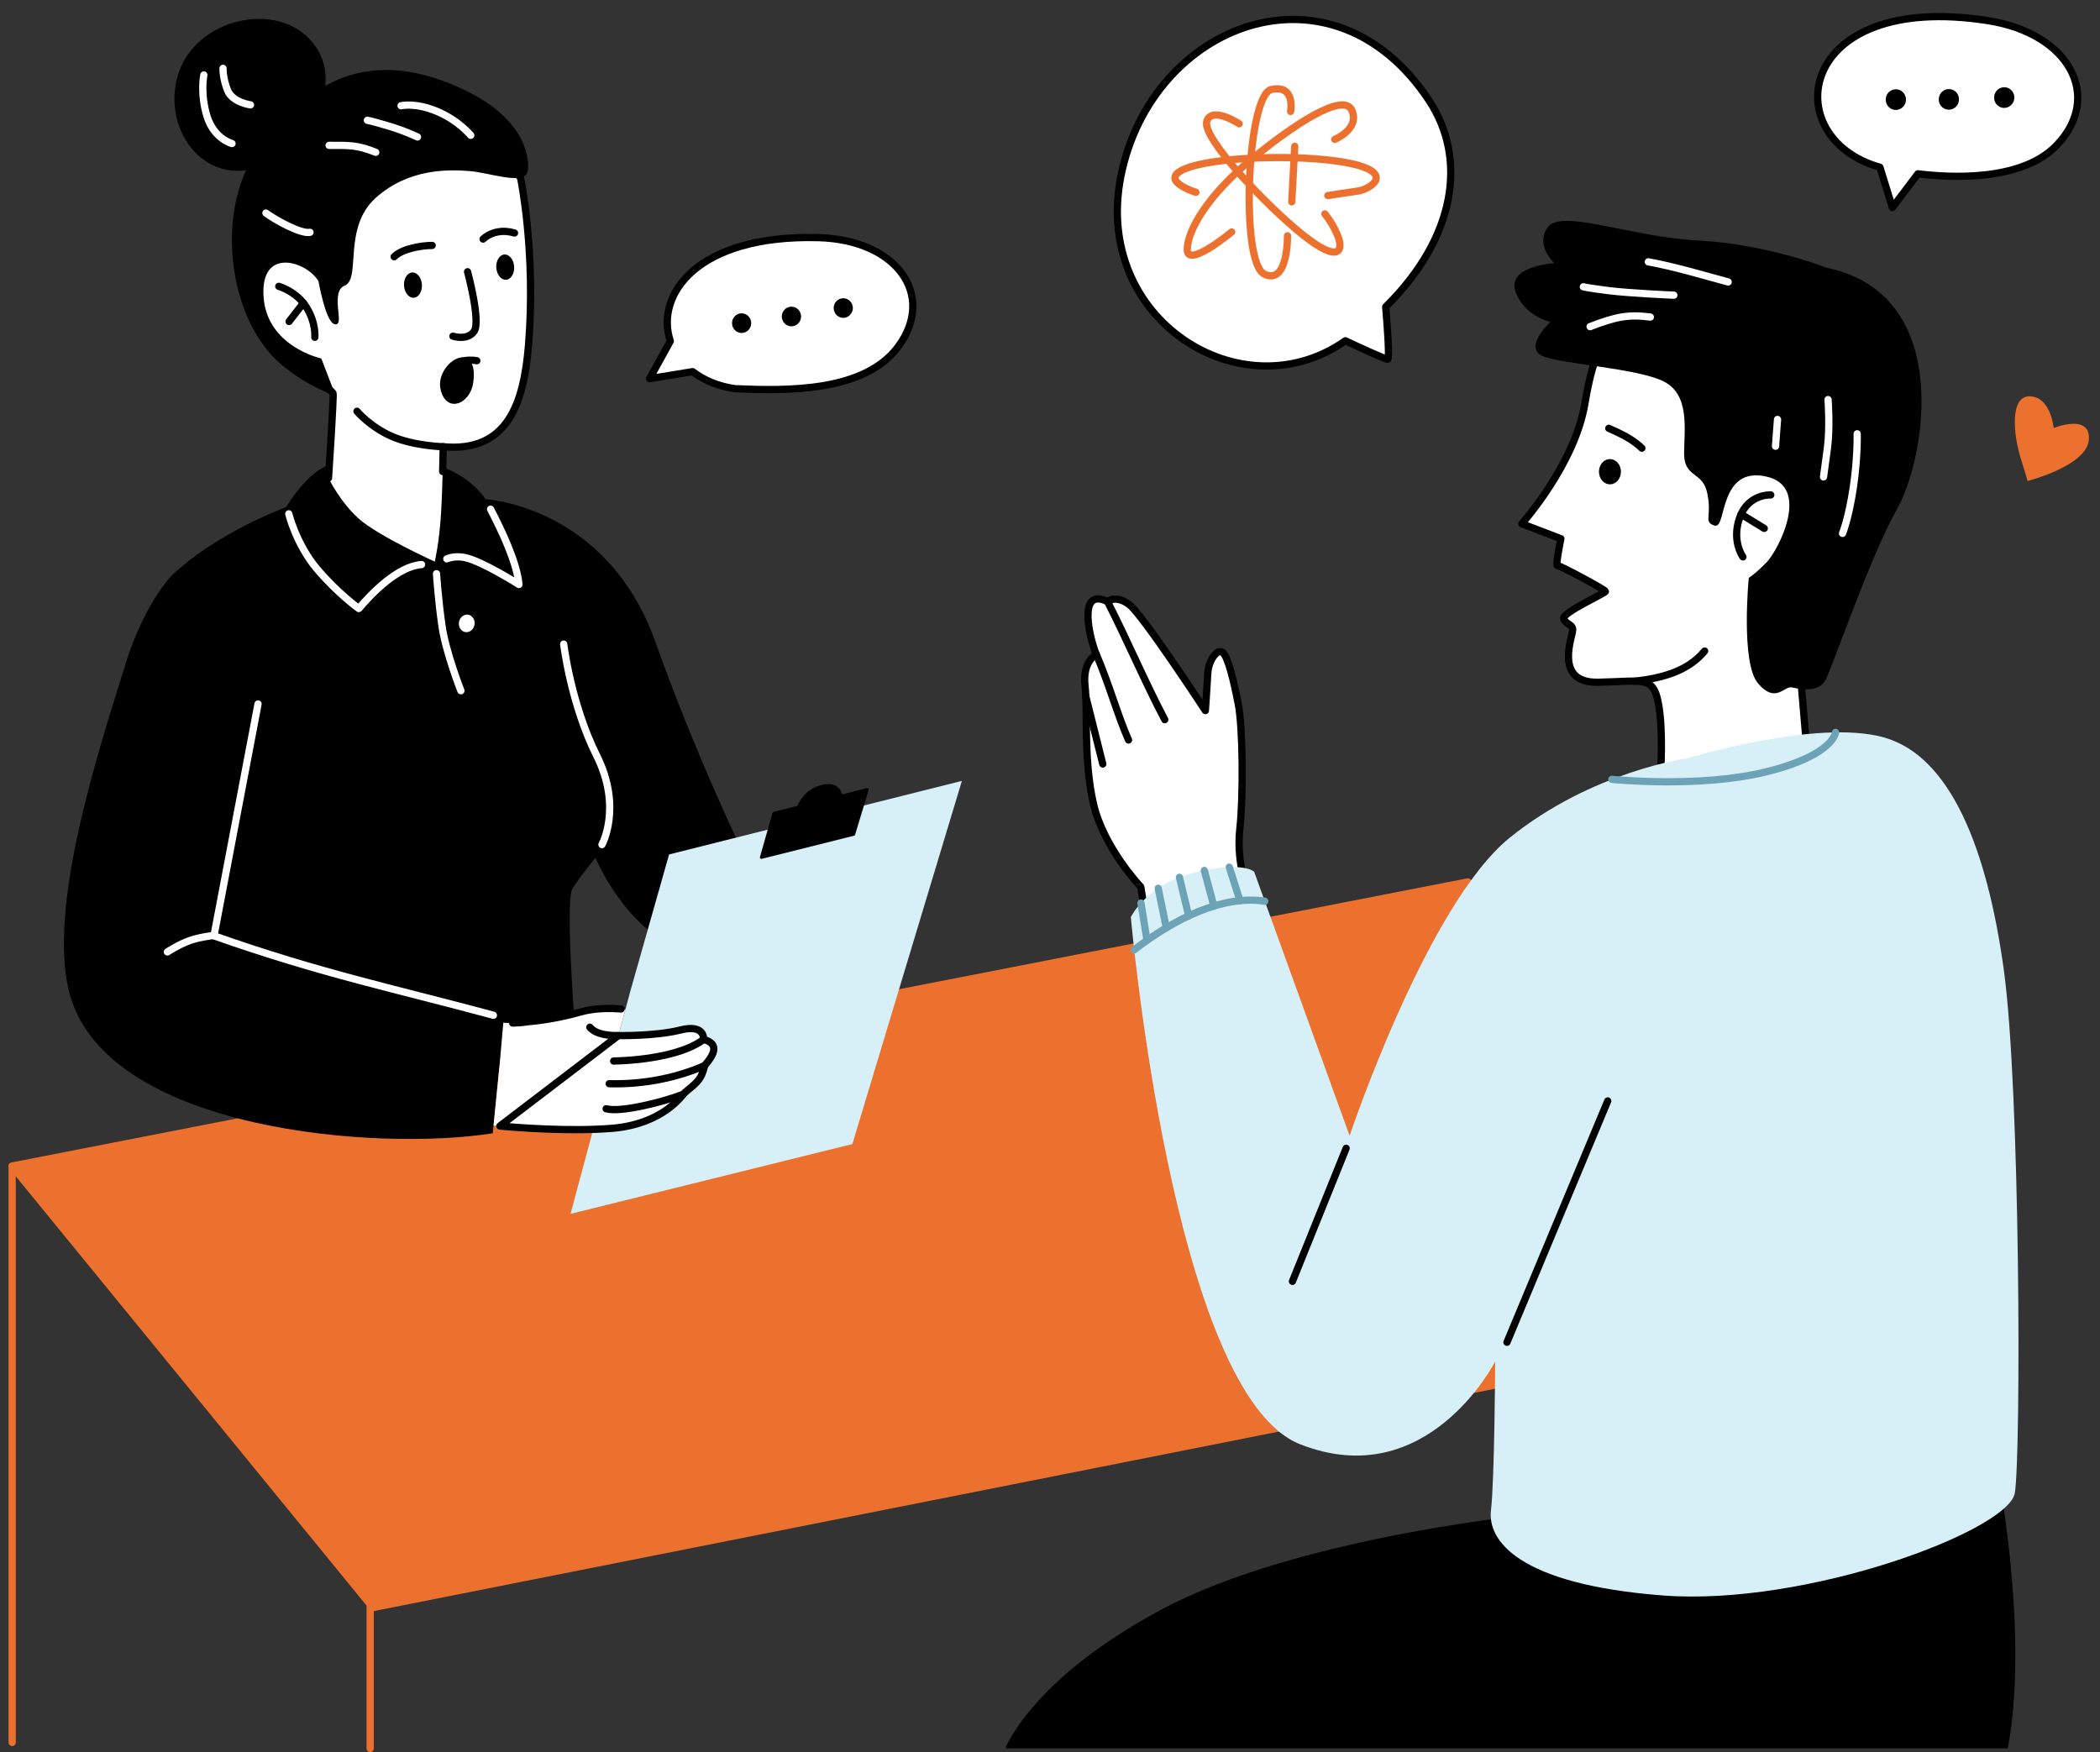 <svg width="145" height="121" viewBox="0 0 145 121" fill="none" xmlns="http://www.w3.org/2000/svg">
<rect x="0" y="0" width="145" height="121" fill="#333333" stroke="none"/>
<path d="M25.559 120.742V109.617" stroke="#ED712E" stroke-width="0.5" stroke-linecap="round" stroke-linejoin="round"/>
<path d="M0.839 120.329V80.549" stroke="#ED712E" stroke-width="0.5" stroke-linecap="round" stroke-linejoin="round"/>
<path fill-rule="evenodd" clip-rule="evenodd" d="M137.674 100.709C137.674 100.709 140.064 112.373 138.553 120.642H69.546C70.379 118.984 72.935 115.182 80.152 111.288C89.772 106.095 106.796 104.557 106.796 104.557L137.674 100.709Z" fill="black" stroke="black" stroke-width="0.2" stroke-linecap="round" stroke-linejoin="round"/>
<path fill-rule="evenodd" clip-rule="evenodd" d="M62.037 23.913C64.613 20.404 61.963 16.556 56.504 16.41C48.082 16.19 45.226 20.397 46.285 23.553L44.853 26.15L47.829 25.664C48.575 26.243 49.56 26.669 50.739 26.842C54.354 26.995 59.706 27.095 62.037 23.913Z" fill="white" stroke="black" stroke-width="0.5" stroke-linecap="round" stroke-linejoin="round"/>
<path fill-rule="evenodd" clip-rule="evenodd" d="M51.205 21.636C51.571 21.636 51.87 21.942 51.87 22.315C51.87 22.688 51.571 22.994 51.205 22.994C50.839 22.994 50.545 22.688 50.545 22.315C50.545 21.942 50.839 21.636 51.205 21.636ZM58.222 20.597C58.588 20.597 58.888 20.897 58.888 21.27C58.888 21.642 58.588 21.949 58.222 21.949C57.856 21.949 57.563 21.642 57.563 21.27C57.563 20.897 57.856 20.597 58.222 20.597ZM54.647 21.176C55.013 21.176 55.312 21.483 55.312 21.855C55.312 22.228 55.013 22.535 54.647 22.535C54.281 22.535 53.981 22.228 53.981 21.855C53.981 21.483 54.281 21.176 54.647 21.176Z" fill="black"/>
<path fill-rule="evenodd" clip-rule="evenodd" d="M77.396 12.162C75.418 22.088 85.758 28.553 92.895 23.533C93.76 23.939 95.671 24.825 95.817 24.805C95.964 24.785 95.771 22.275 95.678 21.19C100.564 16.356 101.317 10.924 98.66 6.922C91.949 -3.197 79.5 1.596 77.396 12.162Z" fill="white" stroke="black" stroke-width="0.5" stroke-linecap="round" stroke-linejoin="round"/>
<path fill-rule="evenodd" clip-rule="evenodd" d="M141.802 29.558C141.802 29.558 141.609 27.415 140.164 27.368C138.726 27.321 139.059 30.131 139.492 31.529C139.924 32.92 139.998 33.213 139.998 33.213C139.998 33.213 144.112 32.175 144.232 30.351C144.352 28.52 141.802 29.558 141.802 29.558Z" fill="#ED712E"/>
<path d="M89.113 7.695C89.113 7.695 89.466 5.811 87.782 6.183C86.104 6.556 85.625 18.087 87.282 18.919C88.947 19.752 88.9 16.283 88.9 16.283" stroke="#ED712E" stroke-width="0.5" stroke-linecap="round" stroke-linejoin="round"/>
<path d="M85.565 8.547C85.565 8.547 83.634 7.282 83.321 8.4C83.015 9.526 87.349 14.126 89.939 16.203C92.535 18.274 92.762 17.242 92.369 16.283C91.976 15.331 91.477 14.772 91.477 14.772" stroke="#ED712E" stroke-width="0.5" stroke-linecap="round" stroke-linejoin="round"/>
<path d="M92.162 9.625C92.162 9.625 93.92 8.9 93.341 7.615C92.762 6.33 89.28 8.633 86.37 11.037C83.468 13.44 81.996 15.85 81.976 17.222C81.956 18.587 85.046 16.017 85.046 16.017" stroke="#ED712E" stroke-width="0.5" stroke-linecap="round" stroke-linejoin="round"/>
<path d="M82.576 13.28C82.576 13.28 79.666 12.382 82.096 11.556C84.533 10.73 90.771 10.664 93.527 11.35C96.29 12.035 94.526 13.087 93.76 13.194C92.988 13.3 91.683 13.507 91.683 13.507" stroke="#ED712E" stroke-width="0.5" stroke-linecap="round" stroke-linejoin="round"/>
<path d="M89.193 13.94L89.4 10.105" stroke="#ED712E" stroke-width="0.5" stroke-linecap="round" stroke-linejoin="round"/>
<path fill-rule="evenodd" clip-rule="evenodd" d="M0.833 80.523L25.746 111.015L132.421 89.857L101.35 60.903L0.833 80.523Z" fill="#ED712E" stroke="#ED712E" stroke-width="0.5" stroke-linecap="round" stroke-linejoin="round"/>
<path fill-rule="evenodd" clip-rule="evenodd" d="M25.786 31.649C25.786 31.649 23.449 31.602 22.157 32.375C20.872 33.14 19.754 35.024 19.754 35.024C19.754 35.024 15.014 36.742 11.864 39.738C9.874 41.922 8.789 45.47 8.789 45.47C6.865 51.629 3.13 62.873 4.854 68.785C7.584 78.126 26.165 79.517 34.021 78.259L34.481 73.692L39.827 72.6C39.827 72.6 38.955 62.267 39.534 61.355C40.106 60.443 41.118 59.238 41.118 59.238C41.118 59.238 42.177 61.835 44.34 63.859C46.504 65.876 47.996 66.162 47.996 66.162L52.37 61.069C52.37 61.069 48.621 53.759 45.253 44.332C41.891 34.904 33.515 34.472 33.515 34.472C33.515 34.472 31.718 31.25 25.786 31.649Z" fill="black"/>
<path fill-rule="evenodd" clip-rule="evenodd" d="M46.198 59.005L66.417 53.925L58.854 79.005L39.394 83.825L43.508 68.499L46.198 59.005Z" fill="#D7F0F7"/>
<path d="M19.94 35.484C19.94 35.484 20.446 37.574 21.884 39.285C23.329 40.99 24.774 42.022 24.774 42.022C25.692 40.943 27.47 39.112 29.108 38.986" stroke="white" stroke-width="0.5" stroke-linecap="round" stroke-linejoin="round"/>
<path d="M33.875 35.164C34.654 36.662 35.692 38.852 35.832 40.364C35.832 40.364 33.249 38.726 32.084 38.5C31.551 38.4 31.145 38.473 30.852 38.593" stroke="white" stroke-width="0.5" stroke-linecap="round" stroke-linejoin="round"/>
<path d="M17.817 48.612L14.774 64.624C22.164 67.234 27.49 68.332 34.068 70.11" stroke="white" stroke-width="0.5" stroke-linecap="round" stroke-linejoin="round"/>
<path d="M11.558 65.736C11.558 65.736 12.364 65.21 13.11 64.95C13.855 64.691 14.781 64.598 14.781 64.598" stroke="white" stroke-width="0.5" stroke-linecap="round" stroke-linejoin="round"/>
<path d="M38.921 44.478C38.921 44.478 39.42 48.633 41.205 52.194C42.982 55.756 41.564 58.326 41.564 58.326" stroke="white" stroke-width="0.5" stroke-linecap="round" stroke-linejoin="round"/>
<path d="M31.824 47.7C31.824 47.7 30.792 45.077 30.526 43.273C30.26 41.469 30.14 39.618 30.14 39.618" stroke="white" stroke-width="0.5" stroke-linecap="round" stroke-linejoin="round"/>
<path d="M32.131 43.651C32.427 43.699 32.71 43.468 32.764 43.136C32.817 42.804 32.62 42.496 32.324 42.449C32.027 42.401 31.744 42.632 31.691 42.964C31.637 43.296 31.834 43.604 32.131 43.651Z" fill="white"/>
<path fill-rule="evenodd" clip-rule="evenodd" d="M52.569 59.212L58.947 57.614L59.88 54.525L58.069 54.984C57.995 54.565 57.709 54.065 56.737 54.312C55.812 54.545 55.346 55.217 55.126 55.736L53.435 56.162L52.569 59.212Z" fill="black" stroke="black" stroke-width="0.2" stroke-linecap="round" stroke-linejoin="round"/>
<path fill-rule="evenodd" clip-rule="evenodd" d="M129.585 24.745C129.585 24.745 127.135 19.073 119.392 19.026C111.649 18.973 110.131 23.666 109.432 27.874C108.733 32.082 105.078 36.169 105.078 36.169L107.775 37.201C107.775 37.201 107.388 39.079 107.535 39.052C107.681 39.032 110.83 40.717 110.85 40.836C110.877 40.956 107.801 42.328 107.968 42.734C108.134 43.147 108.567 43.073 108.593 43.48C108.613 43.892 107.222 47.161 110.324 47.115C113.427 47.061 114.146 46.629 114.505 48.553C114.872 50.477 114.652 53.459 114.652 53.459L124.752 51.635C124.752 51.635 124.033 43.746 124.033 42.301C124.033 40.856 132.688 34.032 129.585 24.745Z" fill="white" stroke="black" stroke-width="0.5" stroke-linecap="round" stroke-linejoin="round"/>
<path d="M111.163 33.347C111.527 33.347 111.822 33.001 111.822 32.574C111.822 32.148 111.527 31.802 111.163 31.802C110.799 31.802 110.504 32.148 110.504 32.574C110.504 33.001 110.799 33.347 111.163 33.347Z" fill="black" stroke="black" stroke-width="0.2" stroke-linecap="round" stroke-linejoin="round"/>
<path d="M111.083 29.578C111.083 29.578 111.936 29.938 112.502 30.291C113.067 30.637 113.367 30.95 113.367 30.95" stroke="black" stroke-width="0.5" stroke-linecap="round" stroke-linejoin="round"/>
<path fill-rule="evenodd" clip-rule="evenodd" d="M126.123 18.593C126.123 18.593 121.989 16.956 117.322 16.716C112.655 16.476 107.795 14.505 106.929 15.777C106.064 17.049 107.555 18.254 107.555 18.254C107.555 18.254 104.093 18.4 104.745 20.131C105.391 21.862 107.242 22.175 107.242 22.175C107.242 22.175 105.371 23.879 106.476 24.459C107.582 25.038 113.061 25.297 114.938 26.263C116.816 27.222 116.383 29.698 116.383 31.336C116.383 32.974 117.681 32.441 117.994 34.099C118.307 35.763 117.728 35.95 118.4 36.196C119.073 36.436 118.62 32.108 121.935 32.801C125.258 33.5 122.874 38.034 122.082 38.866C121.29 39.691 120.844 39.958 120.844 39.958C120.844 39.958 120.291 45.763 121.469 47.135C122.648 48.506 123.114 47.234 123.753 47.374C124.392 47.514 125.511 47.687 125.943 46.941C126.376 46.196 128.993 38.48 130.917 35.064C132.841 31.649 134.818 20.391 126.123 18.593Z" fill="black" stroke="black" stroke-width="0.2" stroke-linecap="round" stroke-linejoin="round"/>
<path d="M120.344 38.46C120.344 38.46 119.532 37.355 120.131 35.717C120.73 34.086 122.268 34.179 122.268 34.179" stroke="black" stroke-width="0.5" stroke-linecap="round" stroke-linejoin="round"/>
<path d="M121.816 36.489L120.218 35.51" stroke="black" stroke-width="0.5" stroke-linecap="round" stroke-linejoin="round"/>
<path fill-rule="evenodd" clip-rule="evenodd" d="M86.017 61.069C86.017 61.069 85.365 59.391 85.611 57.201C85.851 55.011 85.824 50.264 85.498 48.613C85.178 46.968 84.779 45.31 84.406 45.044C84.033 44.778 83.441 45.63 83.394 46.495C83.348 47.368 83.228 49.072 83.228 49.072C83.228 49.072 78.92 42.481 77.982 41.762C77.05 41.043 76.47 41.542 76.47 41.542C74.3 40.484 75.305 44.298 75.698 45.191C75.698 45.191 74.726 45.657 74.919 47.368C75.112 49.072 74.799 52.388 75.492 55.47C76.191 58.546 78.767 61.242 78.767 61.242L79.559 66.076L86.017 61.069Z" fill="white" stroke="black" stroke-width="0.5" stroke-linecap="round" stroke-linejoin="round"/>
<path d="M80.425 49.698C79.073 47.135 77.755 44.039 76.47 41.542" stroke="black" stroke-width="0.5" stroke-linecap="round" stroke-linejoin="round"/>
<path d="M77.922 51.102C77.169 49.398 76.584 47.248 75.698 45.191" stroke="black" stroke-width="0.5" stroke-linecap="round" stroke-linejoin="round"/>
<path d="M76.144 52.76L74.966 48.067" stroke="black" stroke-width="0.5" stroke-linecap="round" stroke-linejoin="round"/>
<path fill-rule="evenodd" clip-rule="evenodd" d="M132.428 12.002C134.618 12.275 139.592 12.568 142.022 10.018C145.184 6.696 142.94 2.309 137.248 1.423C123.999 -0.647 122.628 9.539 129.805 11.549L130.664 14.332L132.428 12.002Z" fill="white" stroke="black" stroke-width="0.5" stroke-linecap="round" stroke-linejoin="round"/>
<path fill-rule="evenodd" clip-rule="evenodd" d="M130.996 6.17C131.376 6.217 131.649 6.576 131.596 6.969C131.549 7.362 131.196 7.635 130.81 7.588C130.431 7.535 130.158 7.182 130.211 6.789C130.257 6.396 130.61 6.123 130.996 6.17ZM138.48 6.03C138.859 6.077 139.132 6.436 139.079 6.829C139.032 7.215 138.679 7.495 138.293 7.448C137.914 7.395 137.641 7.036 137.694 6.649C137.741 6.257 138.094 5.977 138.48 6.03ZM134.658 6.157C135.038 6.203 135.311 6.563 135.257 6.956C135.211 7.342 134.858 7.621 134.472 7.568C134.092 7.522 133.819 7.162 133.873 6.776C133.919 6.383 134.272 6.103 134.658 6.157Z" fill="black"/>
<path fill-rule="evenodd" clip-rule="evenodd" d="M116.516 52.367C116.516 52.367 125.457 49.625 130.078 50.923C134.692 52.221 137.195 58.619 138.347 66.888C139.505 75.163 139.552 100.509 139.119 103.105C138.686 105.702 124.738 110.948 114.785 110.176C104.825 109.404 102.708 106.374 102.948 104.31C103.194 102.24 103.241 94.018 103.241 94.018C103.241 94.018 98.574 103.199 89.772 99.737C80.971 96.275 78.082 63.333 78.082 63.333C78.082 63.333 79.14 61.069 82.509 60.25C85.878 59.438 86.597 60.204 86.597 60.204L93.188 78.432C93.188 78.432 98.527 62.467 104.246 57.847C109.972 53.233 116.516 52.367 116.516 52.367Z" fill="#D7F0F7"/>
<path d="M89.24 88.485L92.948 79.298" stroke="black" stroke-width="0.5" stroke-linecap="round" stroke-linejoin="round"/>
<path d="M111.01 76.029L104.053 92.693" stroke="black" stroke-width="0.5" stroke-linecap="round" stroke-linejoin="round"/>
<path d="M78.314 65.59C81.117 63.426 84.433 61.795 87.329 62.234" stroke="#6CA3B7" stroke-width="0.5" stroke-linecap="round" stroke-linejoin="round"/>
<path d="M78.781 62.361L79.187 64.864" stroke="#6CA3B7" stroke-width="0.5" stroke-linecap="round" stroke-linejoin="round"/>
<path d="M79.972 61.342L80.531 64.072" stroke="#6CA3B7" stroke-width="0.5" stroke-linecap="round" stroke-linejoin="round"/>
<path d="M81.437 60.583L82.076 63.246" stroke="#6CA3B7" stroke-width="0.5" stroke-linecap="round" stroke-linejoin="round"/>
<path d="M83.155 60.11L83.814 62.567" stroke="#6CA3B7" stroke-width="0.5" stroke-linecap="round" stroke-linejoin="round"/>
<path d="M84.879 59.884L85.618 62.201" stroke="#6CA3B7" stroke-width="0.5" stroke-linecap="round" stroke-linejoin="round"/>
<path fill-rule="evenodd" clip-rule="evenodd" d="M34.035 9.998L35.945 12.282C35.945 12.282 37.017 17.455 36.491 23.853C35.959 30.251 33.289 30.597 32.403 30.763C31.511 30.936 30.599 30.85 30.599 30.85C30.599 30.85 30.573 33.42 30.453 35.444C30.333 37.461 30.02 38.786 30.02 38.786C30.02 38.786 26.052 36.982 24.754 35.803C23.456 34.625 22.683 33.014 22.683 33.014C22.683 33.014 23.063 27.308 22.996 27.148C22.936 26.982 19.994 24.718 19.994 24.718C19.994 24.718 17.277 22.095 17.417 19.286C17.564 16.47 21.698 10.577 21.698 10.577L34.035 9.998Z" fill="white"/>
<path fill-rule="evenodd" clip-rule="evenodd" d="M22.337 6.123C22.49 5.045 22.31 3.82 21.279 2.741C18.742 0.098 13.189 1.543 12.284 5.571C11.532 8.906 13.909 12.229 17.171 11.629C15.18 15.604 16.006 22.228 19.587 25.178C21.365 26.642 22.996 27.148 22.996 27.148L22.111 24.838C22.111 24.838 18.309 23.999 18.096 20.464C17.876 16.929 21.199 17.887 22.084 19.379C22.084 19.379 22.563 22.075 23.116 22.288C23.675 22.508 22.663 20.078 23.742 19.645C24.827 19.212 23.555 15.697 25.859 13.607C28.169 11.516 30.972 11.596 32.463 11.716C33.742 11.816 36.198 12.701 36.345 11.789C36.345 11.789 37.05 8.041 30.486 5.657C26.704 4.286 24.021 5.105 22.337 6.123Z" fill="black" stroke="black" stroke-width="0.2" stroke-linecap="round" stroke-linejoin="round"/>
<path d="M32.284 18.766C32.284 18.766 33.216 22.208 32.736 22.881C32.264 23.547 31.272 23.214 31.272 23.214" stroke="black" stroke-width="0.5" stroke-linecap="round" stroke-linejoin="round"/>
<path d="M28.57 20.562C28.23 20.584 27.928 20.211 27.897 19.729C27.866 19.247 28.117 18.838 28.458 18.816C28.799 18.794 29.101 19.167 29.131 19.649C29.163 20.131 28.911 20.54 28.57 20.562Z" fill="black"/>
<path d="M34.94 19.32C34.599 19.342 34.298 18.969 34.267 18.487C34.236 18.005 34.487 17.597 34.828 17.575C35.169 17.553 35.47 17.926 35.501 18.408C35.532 18.89 35.281 19.299 34.94 19.32Z" fill="black"/>
<path fill-rule="evenodd" clip-rule="evenodd" d="M30.652 26.769C30.945 28.287 32.25 27.588 32.423 26.423C32.823 23.666 30.38 25.331 30.652 26.769Z" fill="black" stroke="black" stroke-width="0.5" stroke-linecap="round" stroke-linejoin="round"/>
<path d="M19.248 19.772C19.248 19.772 20.466 20.118 21.152 21.21C21.838 22.302 21.738 23.294 21.738 23.294" stroke="black" stroke-width="0.5" stroke-linecap="round" stroke-linejoin="round"/>
<path d="M19.96 22.202L20.952 20.923" stroke="black" stroke-width="0.5" stroke-linecap="round" stroke-linejoin="round"/>
<path d="M27.217 17.728C27.75 17.182 29.095 16.949 29.84 16.949" stroke="black" stroke-width="0.5" stroke-linecap="round" stroke-linejoin="round"/>
<path d="M33.355 16.509C33.941 15.983 34.767 15.857 35.526 16.09" stroke="black" stroke-width="0.5" stroke-linecap="round" stroke-linejoin="round"/>
<path d="M32.923 24.911C32.53 24.838 32.21 24.871 31.778 24.958" stroke="black" stroke-width="0.5" stroke-linecap="round" stroke-linejoin="round"/>
<path d="M24.647 28.4C24.647 28.4 25.546 29.479 27.071 30.144C28.602 30.803 30.599 30.85 30.599 30.85" stroke="black" stroke-width="0.5" stroke-linecap="round" stroke-linejoin="round"/>
<path d="M22.683 33.014C22.683 33.014 23.063 27.308 22.996 27.148C22.936 26.982 19.994 24.718 19.994 24.718C19.994 24.718 17.277 22.095 17.417 19.286C17.564 16.47 21.698 10.577 21.698 10.577L34.035 9.998L35.945 12.282C35.945 12.282 37.017 17.455 36.491 23.853C36.165 27.814 35.066 31.263 30.599 30.85C30.599 30.85 30.593 31.576 30.566 32.561" stroke="black" stroke-width="0.5" stroke-linecap="round" stroke-linejoin="round"/>
<path fill-rule="evenodd" clip-rule="evenodd" d="M34.754 70.623L34.481 73.692L34.081 77.72C34.081 77.72 38.668 78.206 42.25 77.919C45.839 77.627 47.15 75.563 47.263 75.469C48.149 74.731 48.428 74.557 48.655 73.585C49.387 72.74 49.633 72.067 48.581 71.781C48.581 71.781 48.701 70.696 46.984 71.129C45.266 71.561 42.696 71.515 42.696 71.515L43.182 69.704C42.317 69.611 41.145 69.584 40.093 69.884C38.109 70.45 36.445 70.556 36.445 70.556C35.446 70.716 34.754 70.623 34.754 70.623Z" fill="white"/>
<path d="M41.851 76.568C42.836 76.848 45.792 76.102 47.177 75.569" stroke="black" stroke-width="0.5" stroke-linecap="round" stroke-linejoin="round"/>
<path d="M42.064 74.837C44.607 74.91 46.944 74.344 48.655 73.585" stroke="black" stroke-width="0.5" stroke-linecap="round" stroke-linejoin="round"/>
<path d="M42.37 73.272C44.7 73.213 47.283 72.773 48.581 71.781" stroke="black" stroke-width="0.5" stroke-linecap="round" stroke-linejoin="round"/>
<path d="M40.725 70.936C41.185 71.488 42.184 71.515 42.696 71.515" stroke="black" stroke-width="0.5" stroke-linecap="round" stroke-linejoin="round"/>
<path d="M42.883 69.677C42.057 69.611 41.025 69.618 40.093 69.884C38.109 70.45 36.445 70.556 36.445 70.556C36.038 70.623 35.679 70.643 35.399 70.649M34.514 77.76C35.739 77.873 39.334 78.153 42.25 77.92C45.839 77.627 47.15 75.563 47.263 75.47C48.149 74.731 48.428 74.558 48.655 73.585C49.387 72.74 49.633 72.067 48.581 71.781C48.581 71.781 48.701 70.696 46.984 71.129C45.266 71.561 42.696 71.515 42.696 71.515L34.514 77.76Z" stroke="black" stroke-width="0.5" stroke-linecap="round" stroke-linejoin="round"/>
<path d="M111.297 53.819C111.297 53.819 117.342 54.445 121.982 53.293C126.622 52.141 126.742 50.577 126.742 50.577" stroke="#6CA3B7" stroke-width="0.5" stroke-linecap="round" stroke-linejoin="round"/>
<path d="M119.326 19.472C117.695 19.033 115.631 18.413 113.813 18.081" stroke="white" stroke-width="0.5" stroke-linecap="round" stroke-linejoin="round"/>
<path d="M115.577 20.384C115.577 20.384 112.595 20.258 111.077 20.071C109.566 19.878 109.326 19.805 109.326 19.805" stroke="white" stroke-width="0.5" stroke-linecap="round" stroke-linejoin="round"/>
<path d="M113.953 21.895C112.415 21.696 111.583 21.869 109.792 22.555" stroke="white" stroke-width="0.5" stroke-linecap="round" stroke-linejoin="round"/>
<path d="M128.234 29.958C128.234 29.958 128.28 31.542 127.967 33.66C127.654 35.777 127.222 36.835 127.222 36.835" stroke="white" stroke-width="0.5" stroke-linecap="round" stroke-linejoin="round"/>
<path d="M126.223 27.594C126.223 27.594 126.369 29.545 126.176 30.963C125.983 32.381 125.91 32.934 125.91 32.934" stroke="white" stroke-width="0.5" stroke-linecap="round" stroke-linejoin="round"/>
<path d="M122.734 28.966L122.595 30.817" stroke="white" stroke-width="0.5" stroke-linecap="round" stroke-linejoin="round"/>
<path d="M117.701 44.958C116.623 46.269 114.932 46.822 112.861 47.041" stroke="black" stroke-width="0.5" stroke-linecap="round" stroke-linejoin="round"/>
<path d="M32.503 9.346C32.503 9.346 31.658 8.307 30.166 7.688C28.675 7.062 27.69 7.302 27.69 7.302" stroke="white" stroke-width="0.5" stroke-linecap="round" stroke-linejoin="round"/>
<path d="M28.828 9.459C28.828 9.459 27.87 9 26.711 8.667C25.559 8.327 25.366 8.307 25.366 8.307" stroke="white" stroke-width="0.5" stroke-linecap="round" stroke-linejoin="round"/>
<path d="M25.945 10.518C24.627 9.992 24.075 10.038 22.723 10.038" stroke="white" stroke-width="0.5" stroke-linecap="round" stroke-linejoin="round"/>
<path d="M16.019 9.912C16.019 9.912 14.774 9.599 14.288 8.014C13.809 6.43 14.075 5.178 14.075 5.178" stroke="white" stroke-width="0.5" stroke-linecap="round" stroke-linejoin="round"/>
<path d="M17.297 7.242C17.297 7.242 16.046 7.075 15.713 6.237C15.373 5.391 15.4 4.719 15.4 4.719" stroke="white" stroke-width="0.5" stroke-linecap="round" stroke-linejoin="round"/>
<path d="M21.405 16.043C20.766 16.183 18.922 15.138 18.362 14.712" stroke="white" stroke-width="0.5" stroke-linecap="round" stroke-linejoin="round"/>
</svg>
